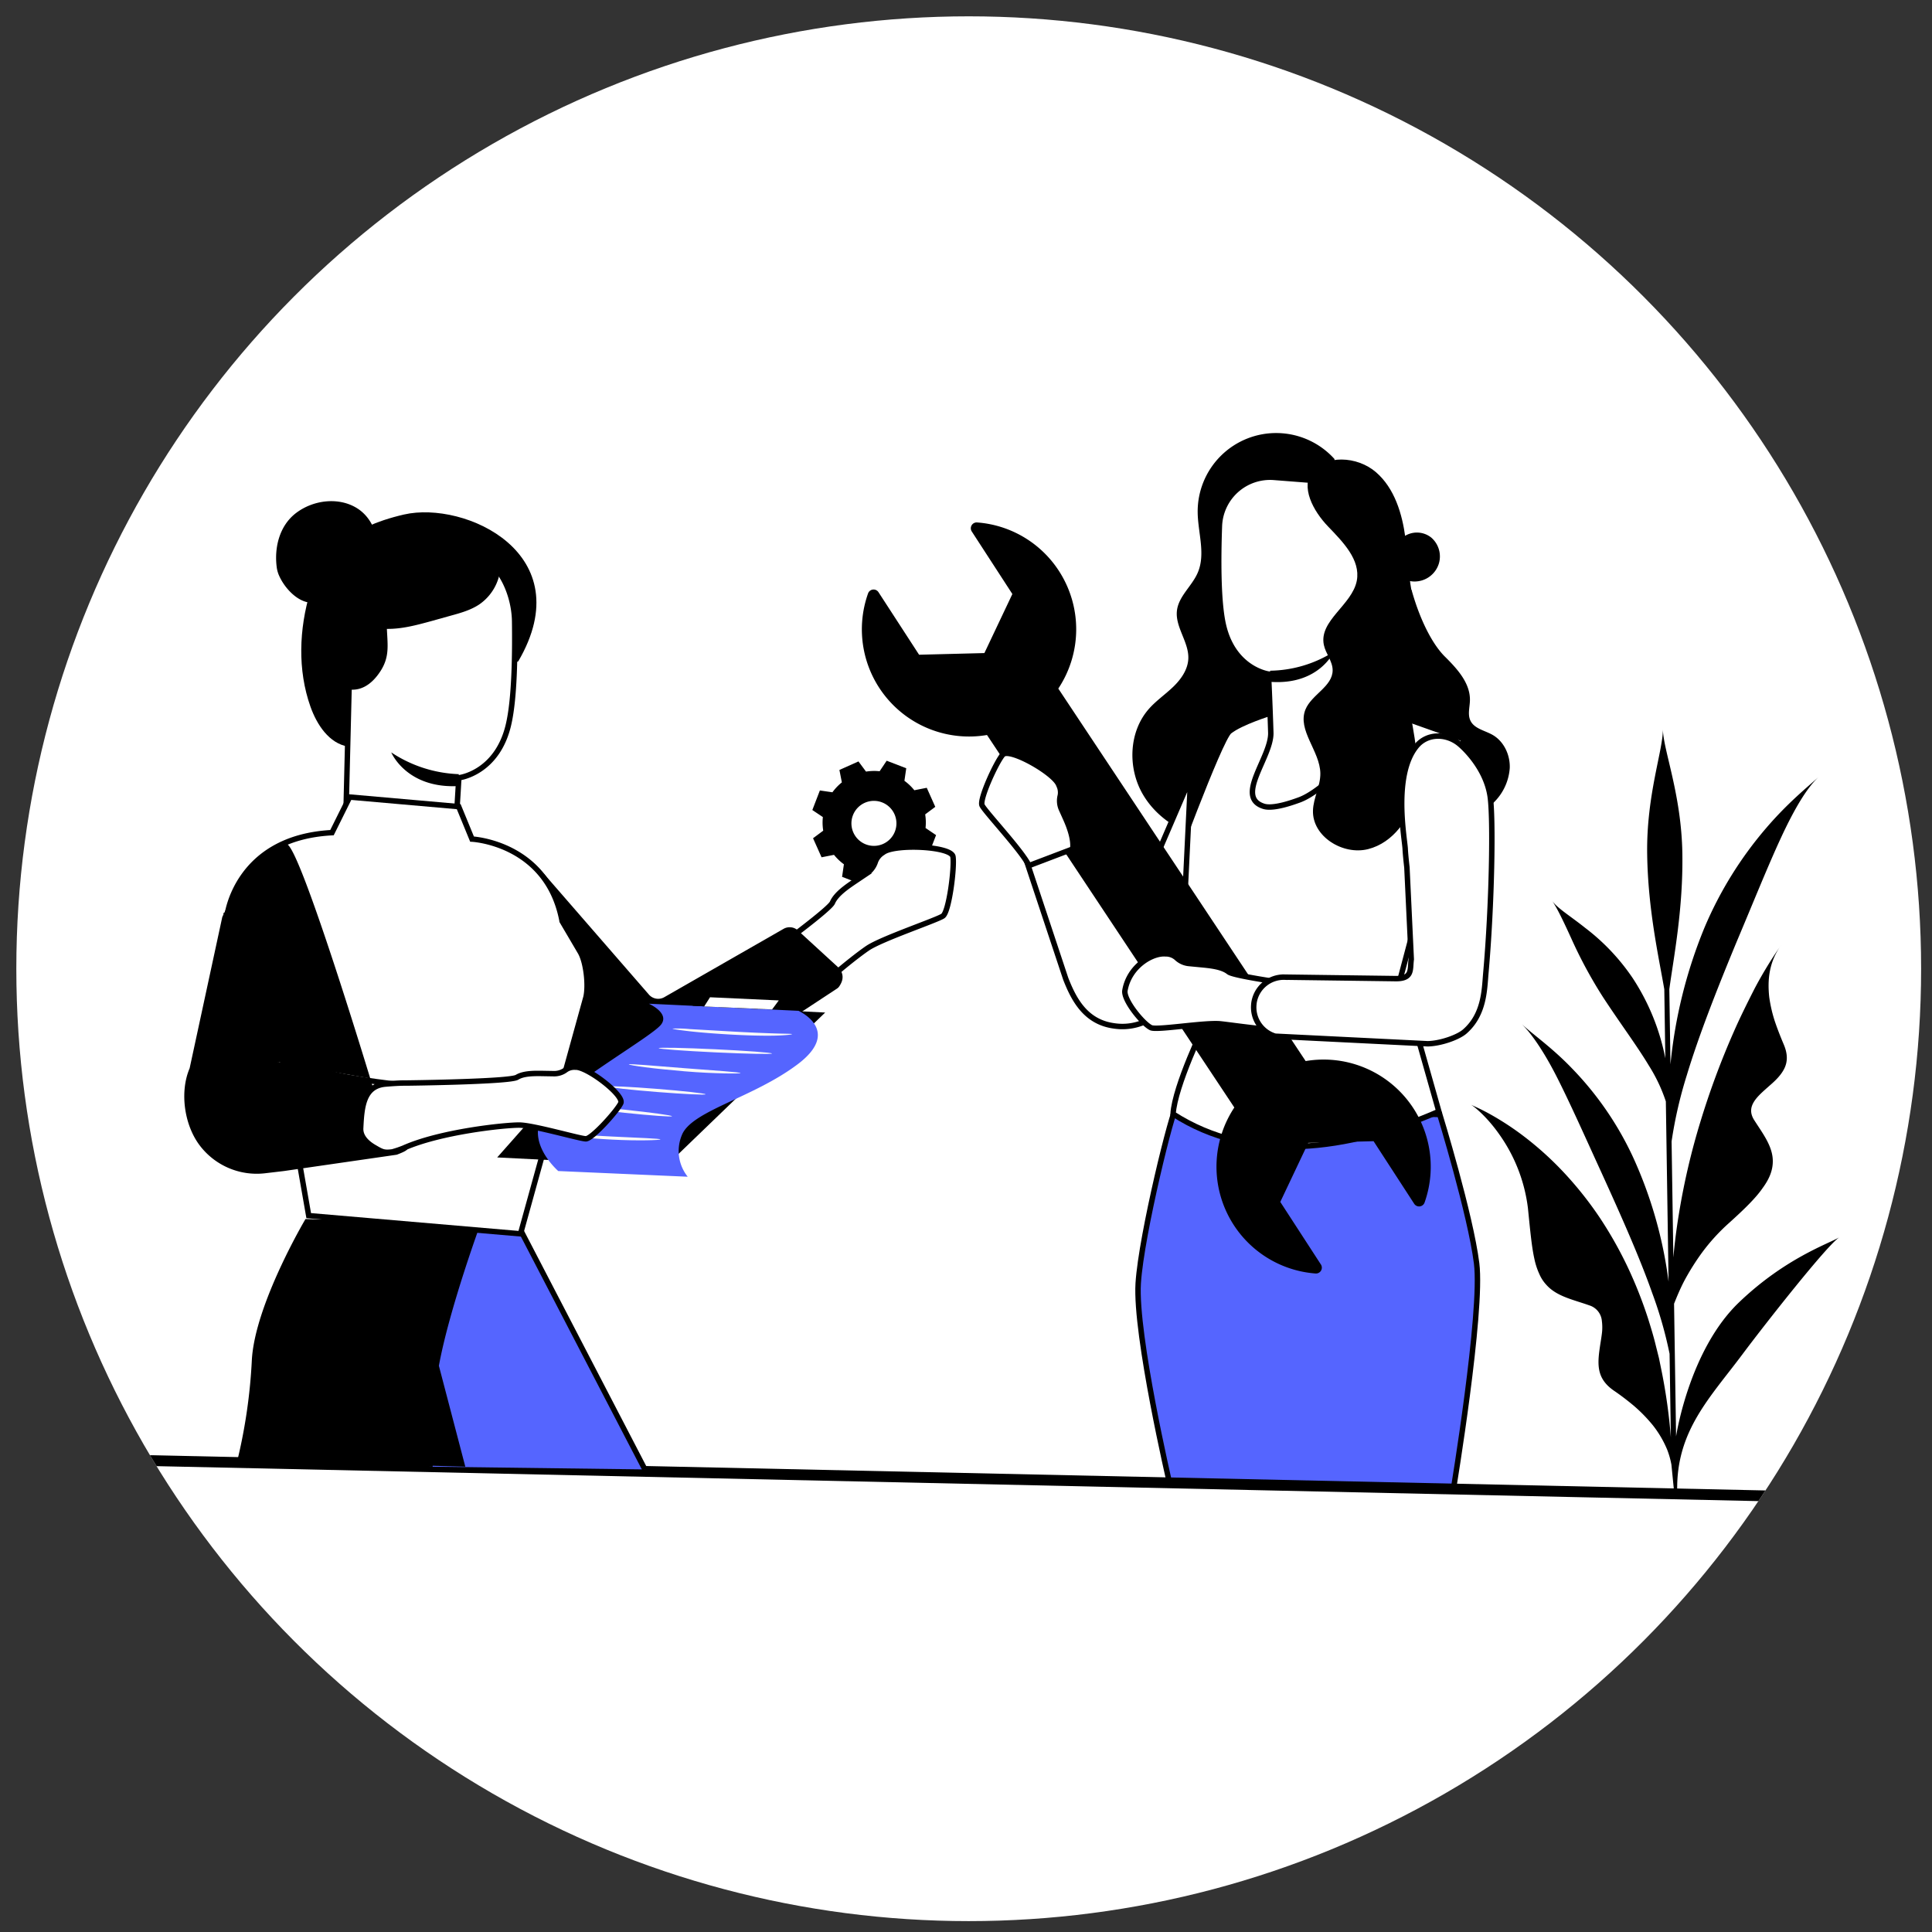 <svg id="Layer_1" data-name="Layer 1" xmlns="http://www.w3.org/2000/svg" xmlns:xlink="http://www.w3.org/1999/xlink" viewBox="0 0 710 710"><rect x="0" y="0" width="710" height="710" fill="#333333" stroke="none"/><defs><style>.cls-1{fill:none;}.cls-2,.cls-6{fill:#fff;}.cls-3{clip-path:url(#clip-path);}.cls-4{fill-rule:evenodd;}.cls-5,.cls-7{fill:#5565ff;}.cls-5,.cls-6{stroke:#000;stroke-miterlimit:10;stroke-width:2px;}.cls-8{fill:#fafafa;}</style><clipPath id="clip-path"><circle class="cls-1" cx="356" cy="356" r="350"/></clipPath></defs><title>workflow svg</title><circle class="cls-2" cx="356" cy="356" r="350"/><g class="cls-3"><path class="cls-4" d="M336.66,313.42a18.91,18.91,0,0,1-3.47,3.64l.9,4.57-7,3.13L324.27,321a18.89,18.89,0,0,1-5,.13L316.65,325l-7.19-2.77.67-4.61a18.86,18.86,0,0,1-3.64-3.47l-4.57.9-3.13-7,3.74-2.78a18.89,18.89,0,0,1-.13-5l-3.87-2.59,2.77-7.19,4.61.67a18.85,18.85,0,0,1,3.47-3.64l-.9-4.57,7-3.13,2.78,3.74a18.93,18.93,0,0,1,5-.13l2.59-3.87,7.19,2.77-.67,4.61a18.84,18.84,0,0,1,3.64,3.47l4.57-.9,3.13,7L340,299.28a18.89,18.89,0,0,1,.13,5L344,306.9l-2.77,7.19-4.61-.67Zm-7.78-7.86a8.27,8.27,0,1,0-10.69,4.74A8.27,8.27,0,0,0,328.88,305.56Z"/><path class="cls-5" d="M432.29,407c-1.2-.26-12.85,46.47-14,64.58-1.18,19,11.63,73.93,11.63,73.93l49.31.69h0l5.12.3,49.73,1s10.82-65.28,8.57-83.23-13.54-54.7-13.54-54.7Z"/><path d="M518.69,216.6c3.08,11.19,7.73,20.17,12.27,24.67s9.4,9.77,9.23,16.16c-.06,2.51-.9,5.17.2,7.43,1.42,2.93,5.22,3.57,8.06,5.17,4.2,2.36,6.55,7.37,6.38,12.19a19.58,19.58,0,0,1-6,12.8c-3.53,3.55-9.13,6-13.51,3.62-2.65-1.46-4.16-4.32-5.49-7q-10.37-21.09-18.77-43.08"/><path d="M490.4,168.67a28.84,28.84,0,0,0-50.26,19.6c.08,7.5,3,15.35,0,22.24-2.1,4.87-6.94,8.55-7.61,13.81-.77,6.1,4.45,11.64,4.17,17.78-.18,4-2.69,7.56-5.59,10.34s-6.26,5.08-8.91,8.09c-7.38,8.38-7.85,21.61-2.27,31.28s16.34,15.74,27.43,17.05,22.38-1.74,32.2-7.07c6.39-3.47,12.4-8,16.2-14.24s5.1-14.23,2.1-20.86"/><path class="cls-6" d="M466.82,262.09s-10.72,3.29-15,6.66c-3.65,2.89-22.77,55.11-22.77,55.11l13.79,52.33S431.74,399,431.1,409.38c28.39,18.32,64.14,13.74,97.67-.94l-14-49.4L538,271.6,510,261.66Z"/><path class="cls-6" d="M391.65,359.7l-14.72-44.32a1.11,1.11,0,0,1,.92-1.46L393.24,312a1.11,1.11,0,0,1,1.09.53l17.35,28.84a1.11,1.11,0,0,0,2-.22l22.18-51.58c.41-1.22,2.23-14.8,2.17-13.51l-4.21,87a1.11,1.11,0,0,1-.29.7L426,372.07l-.09.09A20.29,20.29,0,0,1,409.36,377C398.93,375.58,394.61,367.28,391.65,359.7Z"/><path d="M513.41,206.38a7.84,7.84,0,0,1,2.73-9.33,8.45,8.45,0,0,1,9.83.5,9.16,9.16,0,0,1,2.81,9.54,9.35,9.35,0,0,1-18.18-1.31"/><path class="cls-6" d="M504.62,178.26l0,5.7-2.16,80.36c.14,9.9-15.91,26.39-25.06,29.68-2.1.76-9.42,3.44-13,2.31-10.76-3.41,2.88-18.08,2.61-27.06-.32-10.5-.85-21.54-.85-21.54s-13.58-1.87-16.87-19.44c-1.64-8.73-1.59-23.13-1.17-34.91a18.64,18.64,0,0,1,20.07-17.93Z"/><path d="M466.75,246.48a44.9,44.9,0,0,0,23.45-7s-5.4,12.28-23.1,11.11Z"/><path d="M482.43,172.67c-4.71,6.27.19,15.14,5.62,20.8s12,12.23,10.57,19.93c-1.72,8.93-13.93,14.65-12.12,23.56.66,3.25,3.23,6,3.24,9.34,0,6-7.73,8.9-10,14.46-3.06,7.62,5.35,15.22,5.48,23.43.07,4.66-2.57,9-2.71,13.67-.29,9.55,11,16.53,20.26,14.19s15.6-11.38,17.62-20.72-1-22.46-2.54-31.89l16,3.72c3-2.85-1.1-5.88-1.77-9.95-1.69-10.21-8.4-18.85-11.59-28.7-2.79-8.6-2.81-17.82-4-26.78s-4-18.3-10.84-24.21-18.69-6.64-24.23.51"/><path d="M541.42,406.38l.76.34,1.39.65c.91.43,1.72.86,2.58,1.3q2.47,1.32,4.78,2.73a103.4,103.4,0,0,1,8.83,6,118.56,118.56,0,0,1,15.53,14.11,131.9,131.9,0,0,1,12.83,16.3,147,147,0,0,1,10.08,17.9,159.56,159.56,0,0,1,7.47,18.89c1,3.22,2,6.42,2.78,9.68l1.22,4.87,1,4.89a205,205,0,0,1,3.36,24.18l-.47-30.71a150.1,150.1,0,0,0-6.34-22.21c-4.58-13-11.27-28.09-18.7-44.39-6.09-13.32-11.29-25-16.1-34.55s-9.51-16.48-13.35-20.19c3.79,3.68,10.89,8.41,18.59,16.42a118.16,118.16,0,0,1,22.59,32.91A158.06,158.06,0,0,1,613.19,471l-1-66.23a59.57,59.57,0,0,0-6.2-13.11c-4.48-7.45-10.64-15.67-16.84-25.14A166.09,166.09,0,0,1,577.5,345c-2.88-6.31-5.23-11.27-7.14-14,1.93,2.77,6.71,5.61,12.2,10A78,78,0,0,1,600,359.44a82.25,82.25,0,0,1,12,29.48l-.38-25.36c-2-11.66-6-29.23-6.29-49.62-.33-21.84,5.88-38.26,5.77-46,.12,7.71,6.83,23.94,7.16,45.78.31,20.39-3.19,38.08-4.79,49.8l.42,27.63a176.81,176.81,0,0,1,12.5-50.26,139.51,139.51,0,0,1,22.78-36.71c7.82-9.11,15-14.9,19.27-18.73-4.33,3.9-9,11.79-13.86,22.25s-10.07,23.49-16.28,38.19c-7.46,18-14,34.69-18.33,49a158.89,158.89,0,0,0-5.67,24.57l.65,42.64q.72-7.95,2-15.76a255.18,255.18,0,0,1,8-34.3,294.16,294.16,0,0,1,12.2-32.85c2.35-5.37,5-10.67,7.71-16a152.27,152.27,0,0,1,9.74-15.94c-4.55,6.34-5.08,12.88-4.42,19.15a51.84,51.84,0,0,0,2.12,9.1c1,2.93,2.11,5.71,3.2,8.29,1.6,3.73,1.4,6.57.17,9s-3.28,4.39-5.49,6.29c-4.27,3.81-8.8,7.41-5.52,12.55s7,9.87,6.83,15.47c-.07,2.82-1.06,5.87-3.68,9.43-2.45,3.6-6.6,7.69-12.5,13a71.71,71.71,0,0,0-9.69,10.61,89.4,89.4,0,0,0-6.66,10.57c-1.69,3.26-2.83,6.12-3.65,8.15l-.1.25.74,48.76c.16-1.09,5.07-31.92,23.07-49.2,16.92-16.24,32.86-21.56,37-24-4.21,2.41-27.92,32.62-35.66,43-11.94,16-24.35,28.14-24,50.11a.22.22,0,0,1,0,0v0l-1,1.81-1.12-11.32a29.84,29.84,0,0,0-1.59-5.6,37.56,37.56,0,0,0-5.18-8.82,56.36,56.36,0,0,0-6.92-7.13c-2.51-2.11-5-4-7.43-5.65-3.51-2.41-5-5.06-5.48-7.94s0-6,.44-9c.24-1.52.49-3,.66-4.52a18.29,18.29,0,0,0-.06-4.15,6.56,6.56,0,0,0-4.6-5.74c-5.9-2.11-12-3.25-15.82-7.57a13.84,13.84,0,0,1-2.55-3.92,25.72,25.72,0,0,1-1.83-5.6c-1-4.46-1.53-10.31-2.38-18.7A59.29,59.29,0,0,0,551,416.9c-4.83-6.89-9.76-10.67-10.58-11Z"/><path id="_Path_" data-name="&lt;Path&gt;" d="M389.4,210.2A39.29,39.29,0,0,0,359.11,192a2.15,2.15,0,0,0-2,3.3l14.93,23L361.76,240l-24,.61-14.93-23a2.15,2.15,0,0,0-3.81.44,39.39,39.39,0,0,0,43.7,52.06L453.61,407a39.36,39.36,0,0,0,29.82,61,2.15,2.15,0,0,0,2-3.3l-14.93-23L480.78,420l24-.62,14.93,23a2.14,2.14,0,0,0,3.81-.44,39.38,39.38,0,0,0-43.7-52L388.92,253.05A39.4,39.4,0,0,0,389.4,210.2Z"/><rect x="18.96" y="541.4" width="678.07" height="3.97" transform="translate(704.07 1094.44) rotate(-178.75)"/><path class="cls-6" d="M350.21,314.8c.64,3.83-1.44,20.3-3.7,21.83s-22.45,8.32-27.64,11.81-27.16,20.67-36.35,35.92c-.36.6-3.14,2.66-3.62,3.19-2,2.3-3.18,2.61-5.83,4.66-6.08,4.71-6.62-.56-10.51-2.46a13.34,13.34,0,0,1-2.82-22.29c2.74-2.28,5.31-4.3,7.47-5.75,0,0,37.16-26.5,38.7-30,1.4-3.22,5.46-5.93,8.91-8.25l3.54-2.38a8.39,8.39,0,0,0,3.37-4.48,6.55,6.55,0,0,1,2.66-3.23l.37-.26C329.24,310.07,349.57,311,350.21,314.8Z"/><path d="M136.39,207.83c4.5-6.62,1.72-16.63-5-20.95s-16.11-3.23-22.51,1.59-8.18,13.2-7.13,20.37a11.18,11.18,0,0,0,.95,3c2.54,5.52,9.48,12.49,16.16,8.48"/><path d="M190.48,243c23.11-39.56-19.64-59.05-42-53.92-21,4.82-30.38,14.7-34.48,28.39s-4.69,28.73.09,42.22c2.36,6.65,6.85,13.51,13.81,14.67"/><path class="cls-6" d="M135.4,210.57a6.62,6.62,0,0,0-6.25,6.41h0l-2.24,91.47C126.52,319,143.16,323.7,154.46,324h0c11.41.33,12.07-5.24,12.73-15.26,1.11-16.74,1.42-23,1.42-22.93s14.52-1.67,18.44-20.31c2-9.27,2.25-24.62,2.08-37.18-.15-11.31-6.93-25.51-18.22-24.88Z"/><path d="M168.61,284.5a47.86,47.86,0,0,1-24.83-8s5.46,13.21,24.36,12.39Z"/><path d="M183.8,204.65a18.14,18.14,0,0,1-7.62,17.44c-3.2,2.15-7,3.2-10.7,4.21l-7.16,2c-5.29,1.44-10.66,2.89-16.14,2.81.28,6.14,1,10.28-2.32,15.47-3,4.66-7.27,7.93-12.86,6.57-2.22-14.79-2.32-21.77-2.09-36.72,0-3.16.15-6.51,1.86-9.16,2.83-4.39,8.79-5.23,14-5.64l22-1.73a43.93,43.93,0,0,1,10.76,0,14.78,14.78,0,0,1,9.28,5"/><path class="cls-5" d="M158,539l1.62-82.59a7.58,7.58,0,0,1,8.62-7.41L191,451.45,237,540"/><path d="M161.29,501.92c3.83-21,15.47-52.65,15.47-52.65L112.26,448S93.56,479.5,92.54,500a198,198,0,0,1-5.31,36.71L171,539"/><path d="M200,321.23l38.46,44.26a4.52,4.52,0,0,0,5.61,1L288,341.32a4.52,4.52,0,0,1,5.39.76l15.29,14c1,1.71,1.65,3.62-.29,6.45a3.05,3.05,0,0,1-.84.8l-62.67,41.22a4.52,4.52,0,0,1-2.63.79l-27.15-.42a4.52,4.52,0,0,1-4-2.48l-24.52-48.34a4.52,4.52,0,0,1-.13-3.82l12.26-28.84A.78.78,0,0,1,200,321.23Z"/><path class="cls-6" d="M215.33,366.49l-24.05,86.93-77.83-6.68-8-45.75-22-64.47S86.73,307.83,122,306l6.5-13.09,40.07,3.52,4.9,11.93s27.63,1.34,33.08,30a.4.4,0,0,0,0,.13l6.73,11.44C215.45,353.73,216.34,362.24,215.33,366.49Z"/><path d="M136.88,399l11.06,21.19c.91,1.75,4.44,1.69-2.13,4.16l-41.47,6-7.2.85a26.29,26.29,0,0,1-23.71-10.22h0c-5.73-7.53-7.46-19.68-3.74-28.39l12-55.6s7.55-16.29,11.78-19.16c0,0,7.1-7.44,11.83-7.61S136.88,399,136.88,399Z"/><path class="cls-6" d="M102,390.34c-.05.31,2.65-1,18.44,3.85,7.73,2.39,29.54,4.89,29.59,4.58"/><polygon points="303.25 372.1 280.88 393.67 244.8 428.45 182.72 425.35 232.97 368.6 303.25 372.1"/><path class="cls-7" d="M293.43,371.47s16.22,7.19-.29,19.64-39.13,17.09-42.59,26.1a15.16,15.16,0,0,0,2.18,15.23l-47.57-2.09s-14.11-12.18-3.59-23.06,38.17-26.56,41.39-30.79-4.5-7.64-4.5-7.64Z"/><polygon points="278.39 370.76 280.25 368.57 254.59 366.98 254.59 369.63 278.39 370.76"/><path class="cls-8" d="M247.15,378c0,.18,2.42.55,6.38,1s9.45.89,15.52,1.22,11.59.46,15.58.37,6.46-.39,6.44-.55-2.47-.13-6.44-.26-9.46-.36-15.52-.7l-15.52-.89A45,45,0,0,0,247.15,378Z"/><ellipse class="cls-8" cx="262.91" cy="386.2" rx="0.57" ry="20.84" transform="translate(-135.31 630.53) rotate(-87.29)"/><path class="cls-8" d="M231.09,391.15c0,.15,2.26.57,6,1.06s8.83,1,14.51,1.49,10.83.68,14.56.77,6,0,6-.13-2.29-.38-6-.68l-14.52-1.1-14.51-1.15C233.41,391.13,231.1,391,231.09,391.15Z"/><ellipse class="cls-8" cx="241.45" cy="400.71" rx="0.57" ry="17.89" transform="translate(-177.14 609.63) rotate(-85.45)"/><ellipse class="cls-8" cx="229.7" cy="408.42" rx="0.57" ry="17.36" transform="translate(-200.47 594.22) rotate(-84.01)"/><path class="cls-8" d="M207.21,416.94c0,.15,2,.49,5.15.86s7.63.75,12.54,1,9.36.31,12.58.26,5.21-.19,5.21-.34-2-.3-5.19-.46l-12.53-.59L212.42,417C209.21,416.84,207.22,416.78,207.21,416.94Z"/><path class="cls-6" d="M228.13,405.41c-1.38,2.91-10.59,13.14-12.85,13.1s-19.22-5-24.41-5.05-29,2.41-42.51,8.44a38.2,38.2,0,0,1-4.15,1.41c-3.13.42-3.82,0-6.59-1.61-5.37-3.09-5.12-6.32-5.07-7.31.38-7.57,1-15.29,9.09-16,2.95-.25,5.65-.41,7.81-.38,0,0,37.84-.44,40.55-2.11,2.48-1.53,6.52-1.45,10-1.39l3.54.06a7,7,0,0,0,4.42-1.45,5.43,5.43,0,0,1,3.34-.94h.38C216.1,392.26,229.51,402.5,228.13,405.41Z"/><polygon class="cls-2" points="286.2 367.65 283.74 370.97 283.74 370.97 258.78 369.87 260.93 366.49 286.2 367.65"/><path class="cls-6" d="M511.56,378.6c5.15-7.22,1.07-11.06-7.63-12.79-3.18-.63-6.1-1.14-8.46-1.37,0,0-41.18-5.1-43.93-7.25-2.52-2-6.93-2.37-10.7-2.73l-3.86-.37a7.63,7.63,0,0,1-4.63-2.12,6,6,0,0,0-3.53-1.43l-.41,0c-4.87-.47-13.45,4.47-15,13.45-.62,3.47,6.62,12.32,9.6,13.69,2.25,1,19.81-2,25.48-1.42s28.91,4.27,48.9,3.38c.64,0,4.18-.36,4.71,0"/><path class="cls-6" d="M468.61,380.8l56.1,2.78c4.92-.12,11.15-2.42,13.51-4.44,7.29-6.28,7.29-15.52,7.82-21.51,2.21-24.77,2.83-57.14,1.55-65.21-1.64-10.33-9.64-17.7-11.29-19.05-4.86-4-12-3.93-15.89,1-8.65,10.83-4.11,34.2-4,37.71.07,1.72.57,6.33.62,6.61l1.6,33.83c-.53,3.91.66,7.39-6.4,7.11l-40-.53a11.07,11.07,0,0,0-11.43,9.7v.08A11.07,11.07,0,0,0,468.61,380.8Z"/><path class="cls-6" d="M378.13,318.11c-2.33-5.19-16.23-19.91-17.24-22.17s5.31-16,7.65-18.62S387,283.77,389,288.23l.16.38a6,6,0,0,1,.5,3.77,7.63,7.63,0,0,0,.44,5.08l1.59,3.54c1.55,3.45,3,7.84,2.52,11Z"/></g></svg>